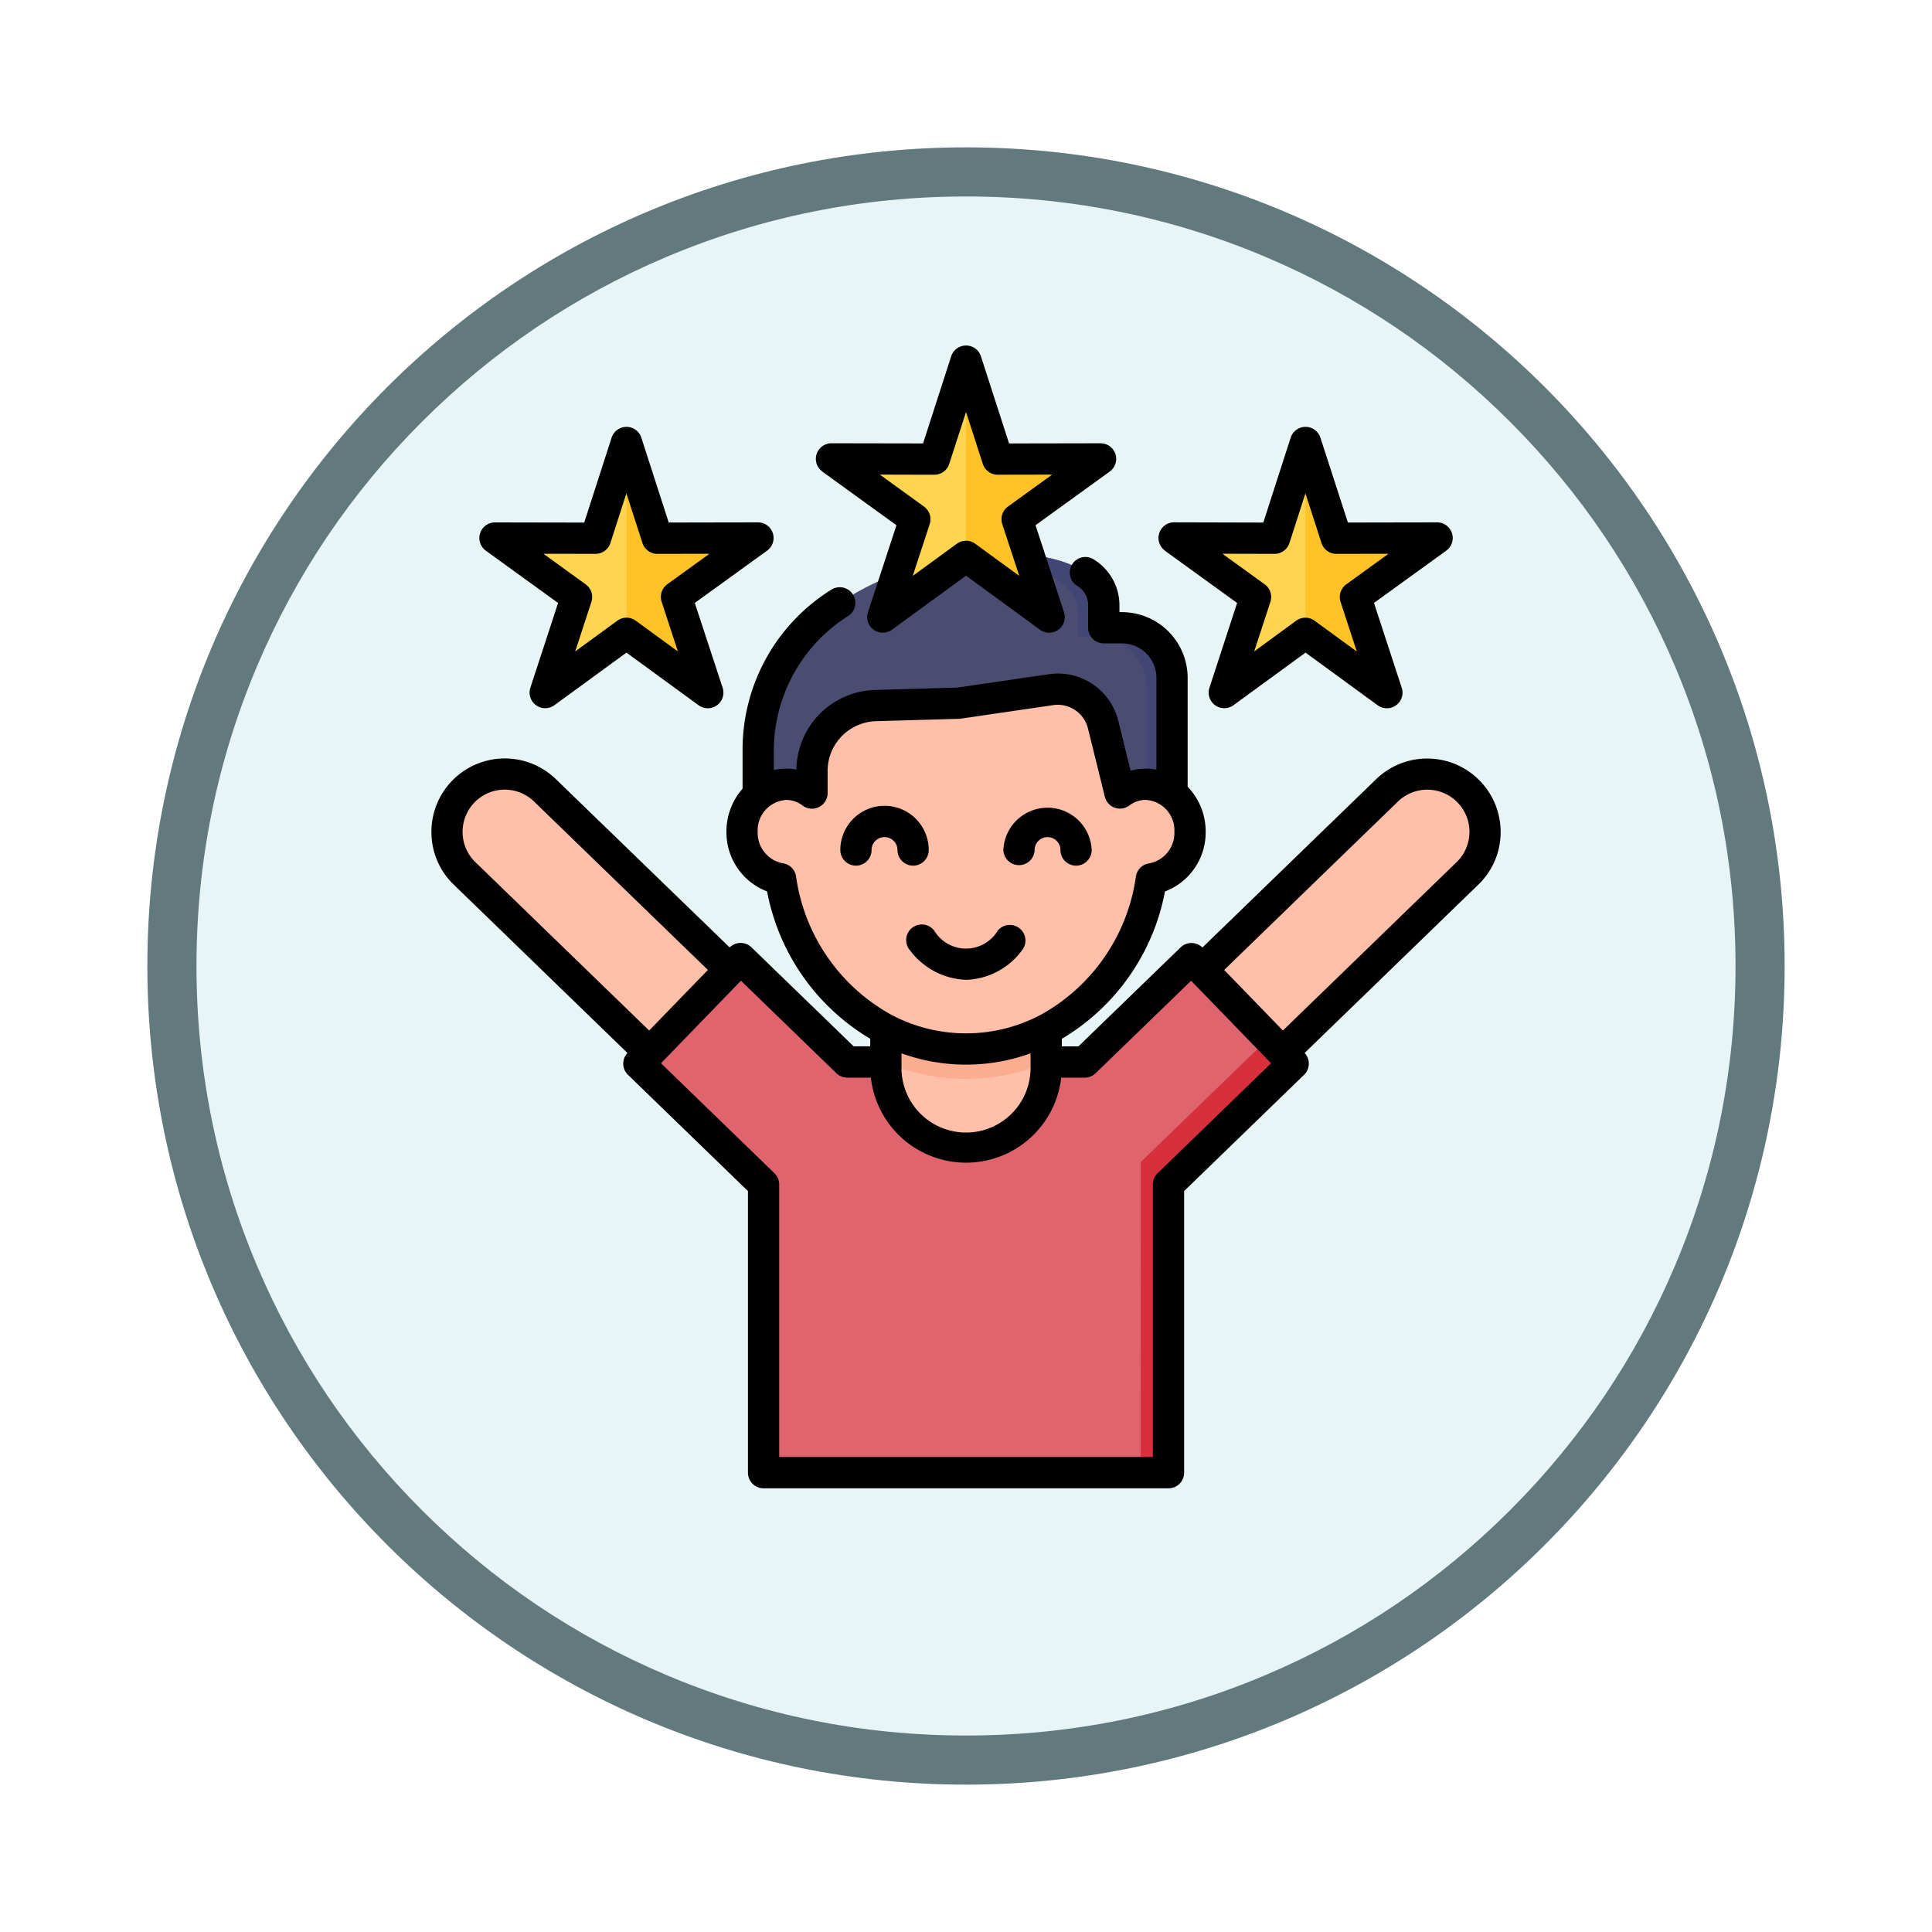 <svg xmlns="http://www.w3.org/2000/svg" xmlns:xlink="http://www.w3.org/1999/xlink" width="118" height="118" viewBox="0 0 118 118">
  <defs>
    <filter id="Path_982547" x="0" y="0" width="118" height="118" filterUnits="userSpaceOnUse">
      <feOffset dy="3" input="SourceAlpha"/>
      <feGaussianBlur stdDeviation="3" result="blur"/>
      <feFlood flood-opacity="0.161"/>
      <feComposite operator="in" in2="blur"/>
      <feComposite in="SourceGraphic"/>
    </filter>
  </defs>
  <g id="Group_1203507" data-name="Group 1203507" transform="translate(-204.5 -2872.395)">
    <g id="Group_1202902" data-name="Group 1202902">
      <g id="Group_1178321" data-name="Group 1178321" transform="translate(0 -2039.15)">
        <g id="Group_1173988" data-name="Group 1173988" transform="translate(213.5 4917.545)">
          <g id="Group_1172010" data-name="Group 1172010">
            <g id="Group_1171046" data-name="Group 1171046">
              <g id="Group_1148525" data-name="Group 1148525">
                <g transform="matrix(1, 0, 0, 1, -9, -6)" filter="url(#Path_982547)">
                  <g id="Path_982547-2" data-name="Path 982547" transform="translate(9 6)" fill="#e8f5f7">
                    <path d="M 50 98.5 C 43.452 98.5 37.1 97.218 31.122 94.689 C 25.347 92.247 20.16 88.749 15.705 84.295 C 11.251 79.84 7.753 74.653 5.311 68.878 C 2.782 62.9 1.5 56.548 1.5 50 C 1.5 43.452 2.782 37.1 5.311 31.122 C 7.753 25.347 11.251 20.16 15.705 15.705 C 20.16 11.251 25.347 7.753 31.122 5.311 C 37.1 2.782 43.452 1.5 50 1.5 C 56.548 1.5 62.9 2.782 68.878 5.311 C 74.653 7.753 79.84 11.251 84.295 15.705 C 88.749 20.16 92.247 25.347 94.689 31.122 C 97.218 37.1 98.5 43.452 98.5 50 C 98.5 56.548 97.218 62.9 94.689 68.878 C 92.247 74.653 88.749 79.84 84.295 84.295 C 79.84 88.749 74.653 92.247 68.878 94.689 C 62.9 97.218 56.548 98.5 50 98.5 Z" stroke="none"/>
                    <path d="M 50 3 C 43.654 3 37.499 4.242 31.706 6.692 C 26.11 9.059 21.083 12.449 16.766 16.766 C 12.449 21.083 9.059 26.11 6.692 31.706 C 4.242 37.499 3 43.654 3 50 C 3 56.346 4.242 62.501 6.692 68.294 C 9.059 73.89 12.449 78.917 16.766 83.234 C 21.083 87.551 26.11 90.941 31.706 93.308 C 37.499 95.758 43.654 97 50 97 C 56.346 97 62.501 95.758 68.294 93.308 C 73.89 90.941 78.917 87.551 83.234 83.234 C 87.551 78.917 90.941 73.89 93.308 68.294 C 95.758 62.501 97 56.346 97 50 C 97 43.654 95.758 37.499 93.308 31.706 C 90.941 26.11 87.551 21.083 83.234 16.766 C 78.917 12.449 73.89 9.059 68.294 6.692 C 62.501 4.242 56.346 3 50 3 M 50 0 C 77.614 0 100 22.386 100 50 C 100 77.614 77.614 100 50 100 C 22.386 100 0 77.614 0 50 C 0 22.386 22.386 0 50 0 Z" stroke="none" fill="#62797e"/>
                  </g>
                </g>
              </g>
            </g>
          </g>
        </g>
      </g>
      <g id="talent_14596494" transform="translate(213.912 2892.997)">
        <g id="Group_1202901" data-name="Group 1202901" transform="translate(17.9 1.463)">
          <g id="Group_1202886" data-name="Group 1202886" transform="translate(18.998 11.748)">
            <path id="Path_1042572" data-name="Path 1042572" d="M188.363,109.842H163.091v-4.284c0-12.883,21.1-14.61,21.1-8.866V98.1H185.3a3.069,3.069,0,0,1,3.06,3.06Z" transform="translate(-163.091 -93.564)" fill="#4a4d71" fill-rule="evenodd"/>
          </g>
          <g id="Group_1202887" data-name="Group 1202887" transform="translate(27.122 11.747)">
            <path id="Path_1042573" data-name="Path 1042573" d="M239.717,109.833h-1.568v-8.14a3.067,3.067,0,0,0-3.06-3.06h-1.1V97.227c0-3.029-5.868-3.979-11.415-2.314,5.949-2.376,12.98-1.549,12.98,1.769v1.406h1.109a3.069,3.069,0,0,1,3.06,3.06v8.684Z" transform="translate(-222.569 -93.553)" fill="#434675" fill-rule="evenodd"/>
          </g>
          <g id="Group_1202888" data-name="Group 1202888" transform="translate(0 25.219)">
            <path id="Path_1042574" data-name="Path 1042574" d="M25.07,198.244l15.275,14.8,4.914-5.072-15.279-14.8a3.53,3.53,0,0,0-4.91,5.072Z" transform="translate(-24 -192.183)" fill="#ffbfa8" fill-rule="evenodd"/>
          </g>
          <g id="Group_1202889" data-name="Group 1202889" transform="translate(42.119 25.219)">
            <path id="Path_1042575" data-name="Path 1042575" d="M352.552,198.244l-15.275,14.8-4.914-5.072,15.278-14.8a3.53,3.53,0,0,1,4.91,5.072Z" transform="translate(-332.364 -192.183)" fill="#ffbfa8" fill-rule="evenodd"/>
          </g>
          <g id="Group_1202890" data-name="Group 1202890" transform="translate(11.712 36.483)">
            <path id="Path_1042576" data-name="Path 1042576" d="M109.75,281.061l7.614,7.379v17.6h24.724v-17.6l7.614-7.379-6.212-6.409-6.517,6.312H122.479l-6.517-6.312Z" transform="translate(-109.75 -274.652)" fill="#df646e" fill-rule="evenodd"/>
          </g>
          <g id="Group_1202891" data-name="Group 1202891" transform="translate(26.794 35.154)">
            <path id="Path_1042577" data-name="Path 1042577" d="M229.954,264.923h-9.789v7.943a4.894,4.894,0,1,0,9.789,0v-7.943Z" transform="translate(-220.165 -264.923)" fill="#ffbfa8" fill-rule="evenodd"/>
          </g>
          <g id="Group_1202892" data-name="Group 1202892" transform="translate(26.794 35.154)">
            <path id="Path_1042578" data-name="Path 1042578" d="M229.954,264.923h-9.789V272.6a12.516,12.516,0,0,0,9.789,0v-7.676Z" transform="translate(-220.165 -264.923)" fill="#fcac8f" fill-rule="evenodd"/>
          </g>
          <g id="Group_1202893" data-name="Group 1202893" transform="translate(18.013 20.031)">
            <path id="Path_1042579" data-name="Path 1042579" d="M158.236,165.778c.931,5.9,5.644,10.4,11.319,10.4s10.384-4.493,11.319-10.4a2.836,2.836,0,0,0,2.357-2.874,2.805,2.805,0,0,0-2.7-2.9,2.567,2.567,0,0,0-1.568.537l-1.028-4.164a2.858,2.858,0,0,0-3.195-2.148l-5.621.827-5.072.147a4.01,4.01,0,0,0-3.894,4.006v1.333a2.547,2.547,0,0,0-1.565-.537,2.805,2.805,0,0,0-2.7,2.9A2.836,2.836,0,0,0,158.236,165.778Z" transform="translate(-155.88 -154.201)" fill="#ffbfa8" fill-rule="evenodd"/>
          </g>
          <g id="Group_1202894" data-name="Group 1202894" transform="translate(2.928 4.968)">
            <path id="Path_1042580" data-name="Path 1042580" d="M53.462,43.922l1.889,5.845,6.142-.012-4.976,3.6L58.427,59.2l-4.964-3.62L48.5,59.2l1.908-5.841-4.976-3.6,6.142.012Z" transform="translate(-45.435 -43.922)" fill="#ffd54f" fill-rule="evenodd"/>
          </g>
          <g id="Group_1202895" data-name="Group 1202895" transform="translate(44.39 4.968)">
            <path id="Path_1042581" data-name="Path 1042581" d="M357.025,43.922l1.885,5.845,6.142-.012-4.976,3.6,1.908,5.841-4.96-3.62-4.964,3.62,1.908-5.841-4.976-3.6,6.142.012Z" transform="translate(-348.994 -43.922)" fill="#ffd54f" fill-rule="evenodd"/>
          </g>
          <g id="Group_1202896" data-name="Group 1202896" transform="translate(10.955 4.968)">
            <path id="Path_1042582" data-name="Path 1042582" d="M104.206,43.922l1.889,5.845,6.142-.012-4.976,3.6L109.17,59.2l-4.964-3.62Z" transform="translate(-104.206 -43.922)" fill="#ffc328" fill-rule="evenodd"/>
          </g>
          <g id="Group_1202897" data-name="Group 1202897" transform="translate(52.422 4.968)">
            <path id="Path_1042583" data-name="Path 1042583" d="M407.794,43.922l1.885,5.845,6.142-.012-4.976,3.6,1.908,5.841-4.96-3.62Z" transform="translate(-407.794 -43.922)" fill="#ffc328" fill-rule="evenodd"/>
          </g>
          <g id="Group_1202898" data-name="Group 1202898" transform="translate(23.472)">
            <path id="Path_1042584" data-name="Path 1042584" d="M204.059,7.55l1.931,5.98,6.285-.012L207.184,17.2l1.951,5.972-5.076-3.7-5.076,3.7,1.951-5.972-5.092-3.685,6.285.012Z" transform="translate(-195.842 -7.55)" fill="#ffd54f" fill-rule="evenodd"/>
          </g>
          <g id="Group_1202899" data-name="Group 1202899" transform="translate(31.688)">
            <path id="Path_1042585" data-name="Path 1042585" d="M256,7.55l1.931,5.98,6.285-.012L259.125,17.2l1.951,5.972L256,19.475Z" transform="translate(-256 -7.55)" fill="#ffc328" fill-rule="evenodd"/>
          </g>
          <g id="Group_1202900" data-name="Group 1202900" transform="translate(42.354 41.347)">
            <path id="Path_1042586" data-name="Path 1042586" d="M334.089,336.785h1.7v-17.6l7.614-7.378-1.5-1.545-7.811,7.564Z" transform="translate(-334.089 -310.261)" fill="#d82f3c" fill-rule="evenodd"/>
          </g>
        </g>
        <path id="Path_1042587" data-name="Path 1042587" d="M82.241,30.279a4.485,4.485,0,0,0-7.6-3.294L64.027,37.269a.954.954,0,0,0-1.333-.006l-6.241,6.045H55.441v-.463a13.349,13.349,0,0,0,6.3-9,3.853,3.853,0,0,0,2.485-3.65,3.942,3.942,0,0,0-1.1-2.747V20.8a4.019,4.019,0,0,0-4.015-4.015h-.151v-.452a3.284,3.284,0,0,0-1.505-2.725.955.955,0,1,0-1.108,1.555,1.365,1.365,0,0,1,.7,1.17v1.407a.954.954,0,0,0,.954.954h1.105A2.108,2.108,0,0,1,61.218,20.8v5.608a3.49,3.49,0,0,0-1.576.06l-.748-3.03a3.8,3.8,0,0,0-4.26-2.86l-5.571.815-5.014.145a4.938,4.938,0,0,0-4.821,4.86,3.527,3.527,0,0,0-.612-.053,3.477,3.477,0,0,0-.765.085V25.2a9.734,9.734,0,0,1,4.589-8.21.955.955,0,0,0-1.071-1.58,11.5,11.5,0,0,0-5.427,9.79v2.367a3.949,3.949,0,0,0-.985,2.626,3.854,3.854,0,0,0,2.482,3.649,13.346,13.346,0,0,0,6.3,9v.461H42.724l-6.237-6.045a.954.954,0,0,0-1.333.006L24.538,26.984a4.482,4.482,0,0,0-7.6,3.294,4.445,4.445,0,0,0,1.359,3.146L28.91,43.71a.953.953,0,0,0,.034,1.335l7.326,7.1v17.2a.954.954,0,0,0,.954.954H61.956a.954.954,0,0,0,.954-.954v-17.2l7.326-7.1a.953.953,0,0,0,.034-1.335L80.882,33.426a4.449,4.449,0,0,0,1.36-3.147ZM45.648,43.732a11.6,11.6,0,0,0,7.883,0v.833a3.942,3.942,0,1,1-7.883,0ZM39.21,32.923a.955.955,0,0,0-.814-.8A1.885,1.885,0,0,1,36.865,30.2a1.857,1.857,0,0,1,1.751-1.944,1.614,1.614,0,0,1,.986.338.954.954,0,0,0,1.534-.759V26.5A3.04,3.04,0,0,1,44.1,23.446l5.07-.147a.967.967,0,0,0,.111-.01l5.628-.823a1.9,1.9,0,0,1,2.13,1.429l1.028,4.166a.954.954,0,0,0,1.5.532,1.637,1.637,0,0,1,.993-.34A1.857,1.857,0,0,1,62.315,30.2a1.886,1.886,0,0,1-1.536,1.929.954.954,0,0,0-.814.8A11.457,11.457,0,0,1,54.114,41.4a.92.92,0,0,0-.1.049,9.725,9.725,0,0,1-8.845,0,.968.968,0,0,0-.111-.056,11.458,11.458,0,0,1-5.85-8.472ZM18.843,30.248a2.573,2.573,0,0,1,4.366-1.893L33.823,38.639l-3.586,3.7L19.621,32.053A2.549,2.549,0,0,1,18.843,30.248ZM61.291,51.055a.954.954,0,0,0-.29.686V68.387H38.179V51.74a.955.955,0,0,0-.29-.686l-6.931-6.716,4.885-5.04,5.83,5.65a.954.954,0,0,0,.664.269h1.44a5.85,5.85,0,0,0,11.626,0h1.436a.955.955,0,0,0,.664-.269l5.834-5.65,4.885,5.04Zm18.262-19L68.943,42.339l-3.586-3.7L75.967,28.355a2.576,2.576,0,0,1,3.587,3.7ZM47.648,36.236a2.262,2.262,0,0,0,3.88,0A.954.954,0,0,1,53,37.451a4.418,4.418,0,0,1-3.41,1.792,4.48,4.48,0,0,1-3.414-1.792.955.955,0,1,1,1.472-1.215Zm-3.039-5.71a.789.789,0,0,0-.788.788.954.954,0,1,1-1.909,0,2.7,2.7,0,0,1,5.4,0,.954.954,0,1,1-1.909,0,.791.791,0,0,0-.792-.788Zm7.261.788a2.7,2.7,0,0,1,5.395,0,.954.954,0,1,1-1.909,0,.788.788,0,0,0-1.576,0,.955.955,0,0,1-1.909,0ZM20.261,13.032l4.413,3.193L22.981,21.4a.954.954,0,0,0,1.47,1.068l4.4-3.21,4.4,3.211A.954.954,0,0,0,34.723,21.4l-1.7-5.177,4.416-3.193a.954.954,0,0,0-.559-1.728h0l-5.448.01L29.759,6.13a.954.954,0,0,0-.908-.661h0a.954.954,0,0,0-.908.661L26.27,11.315l-5.448-.01h0a.954.954,0,0,0-.56,1.728Zm6.7.193h0a.954.954,0,0,0,.908-.661l.978-3.033.98,3.034a.954.954,0,0,0,.908.661h0l3.186-.006-2.584,1.868A.954.954,0,0,0,31,16.158l.992,3.028-2.575-1.878a.954.954,0,0,0-1.125,0l-2.573,1.878.99-3.028a.954.954,0,0,0-.348-1.07l-2.582-1.868Zm34.773-.193,4.413,3.193L64.457,21.4a.954.954,0,0,0,1.47,1.068l4.4-3.21,4.4,3.211A.954.954,0,0,0,76.2,21.4l-1.693-5.177,4.413-3.193a.954.954,0,0,0-.559-1.728h0l-5.448.01L71.234,6.13a.954.954,0,0,0-.908-.661h0a.954.954,0,0,0-.908.661l-1.672,5.184L62.3,11.3h0a.954.954,0,0,0-.559,1.728Zm6.7.193h0a.954.954,0,0,0,.908-.661l.978-3.033.98,3.034a.954.954,0,0,0,.908.661h0l3.187-.006-2.582,1.868a.955.955,0,0,0-.348,1.07l.991,3.03-2.578-1.879a.954.954,0,0,0-1.125,0L67.19,19.185l.99-3.028a.954.954,0,0,0-.348-1.07l-2.582-1.868ZM40.811,8.2l4.529,3.278L43.6,16.789a.954.954,0,0,0,1.47,1.068l4.519-3.3,4.515,3.3a.954.954,0,0,0,1.47-1.068l-1.739-5.312L58.365,8.2a.954.954,0,0,0-.56-1.728h0l-5.587.01L50.5,1.161a.955.955,0,0,0-1.817,0l-1.718,5.32-5.591-.01h0a.954.954,0,0,0-.56,1.728Zm6.845.193h0a.955.955,0,0,0,.908-.661L49.59,4.56l1.024,3.17a.955.955,0,0,0,.908.661h0l3.328-.006-2.7,1.953a.955.955,0,0,0-.347,1.07L52.84,14.57l-2.687-1.961a.955.955,0,0,0-1.125,0l-2.692,1.963,1.035-3.164a.955.955,0,0,0-.347-1.07l-2.7-1.953Z"/>
      </g>
    </g>
  </g>
</svg>
